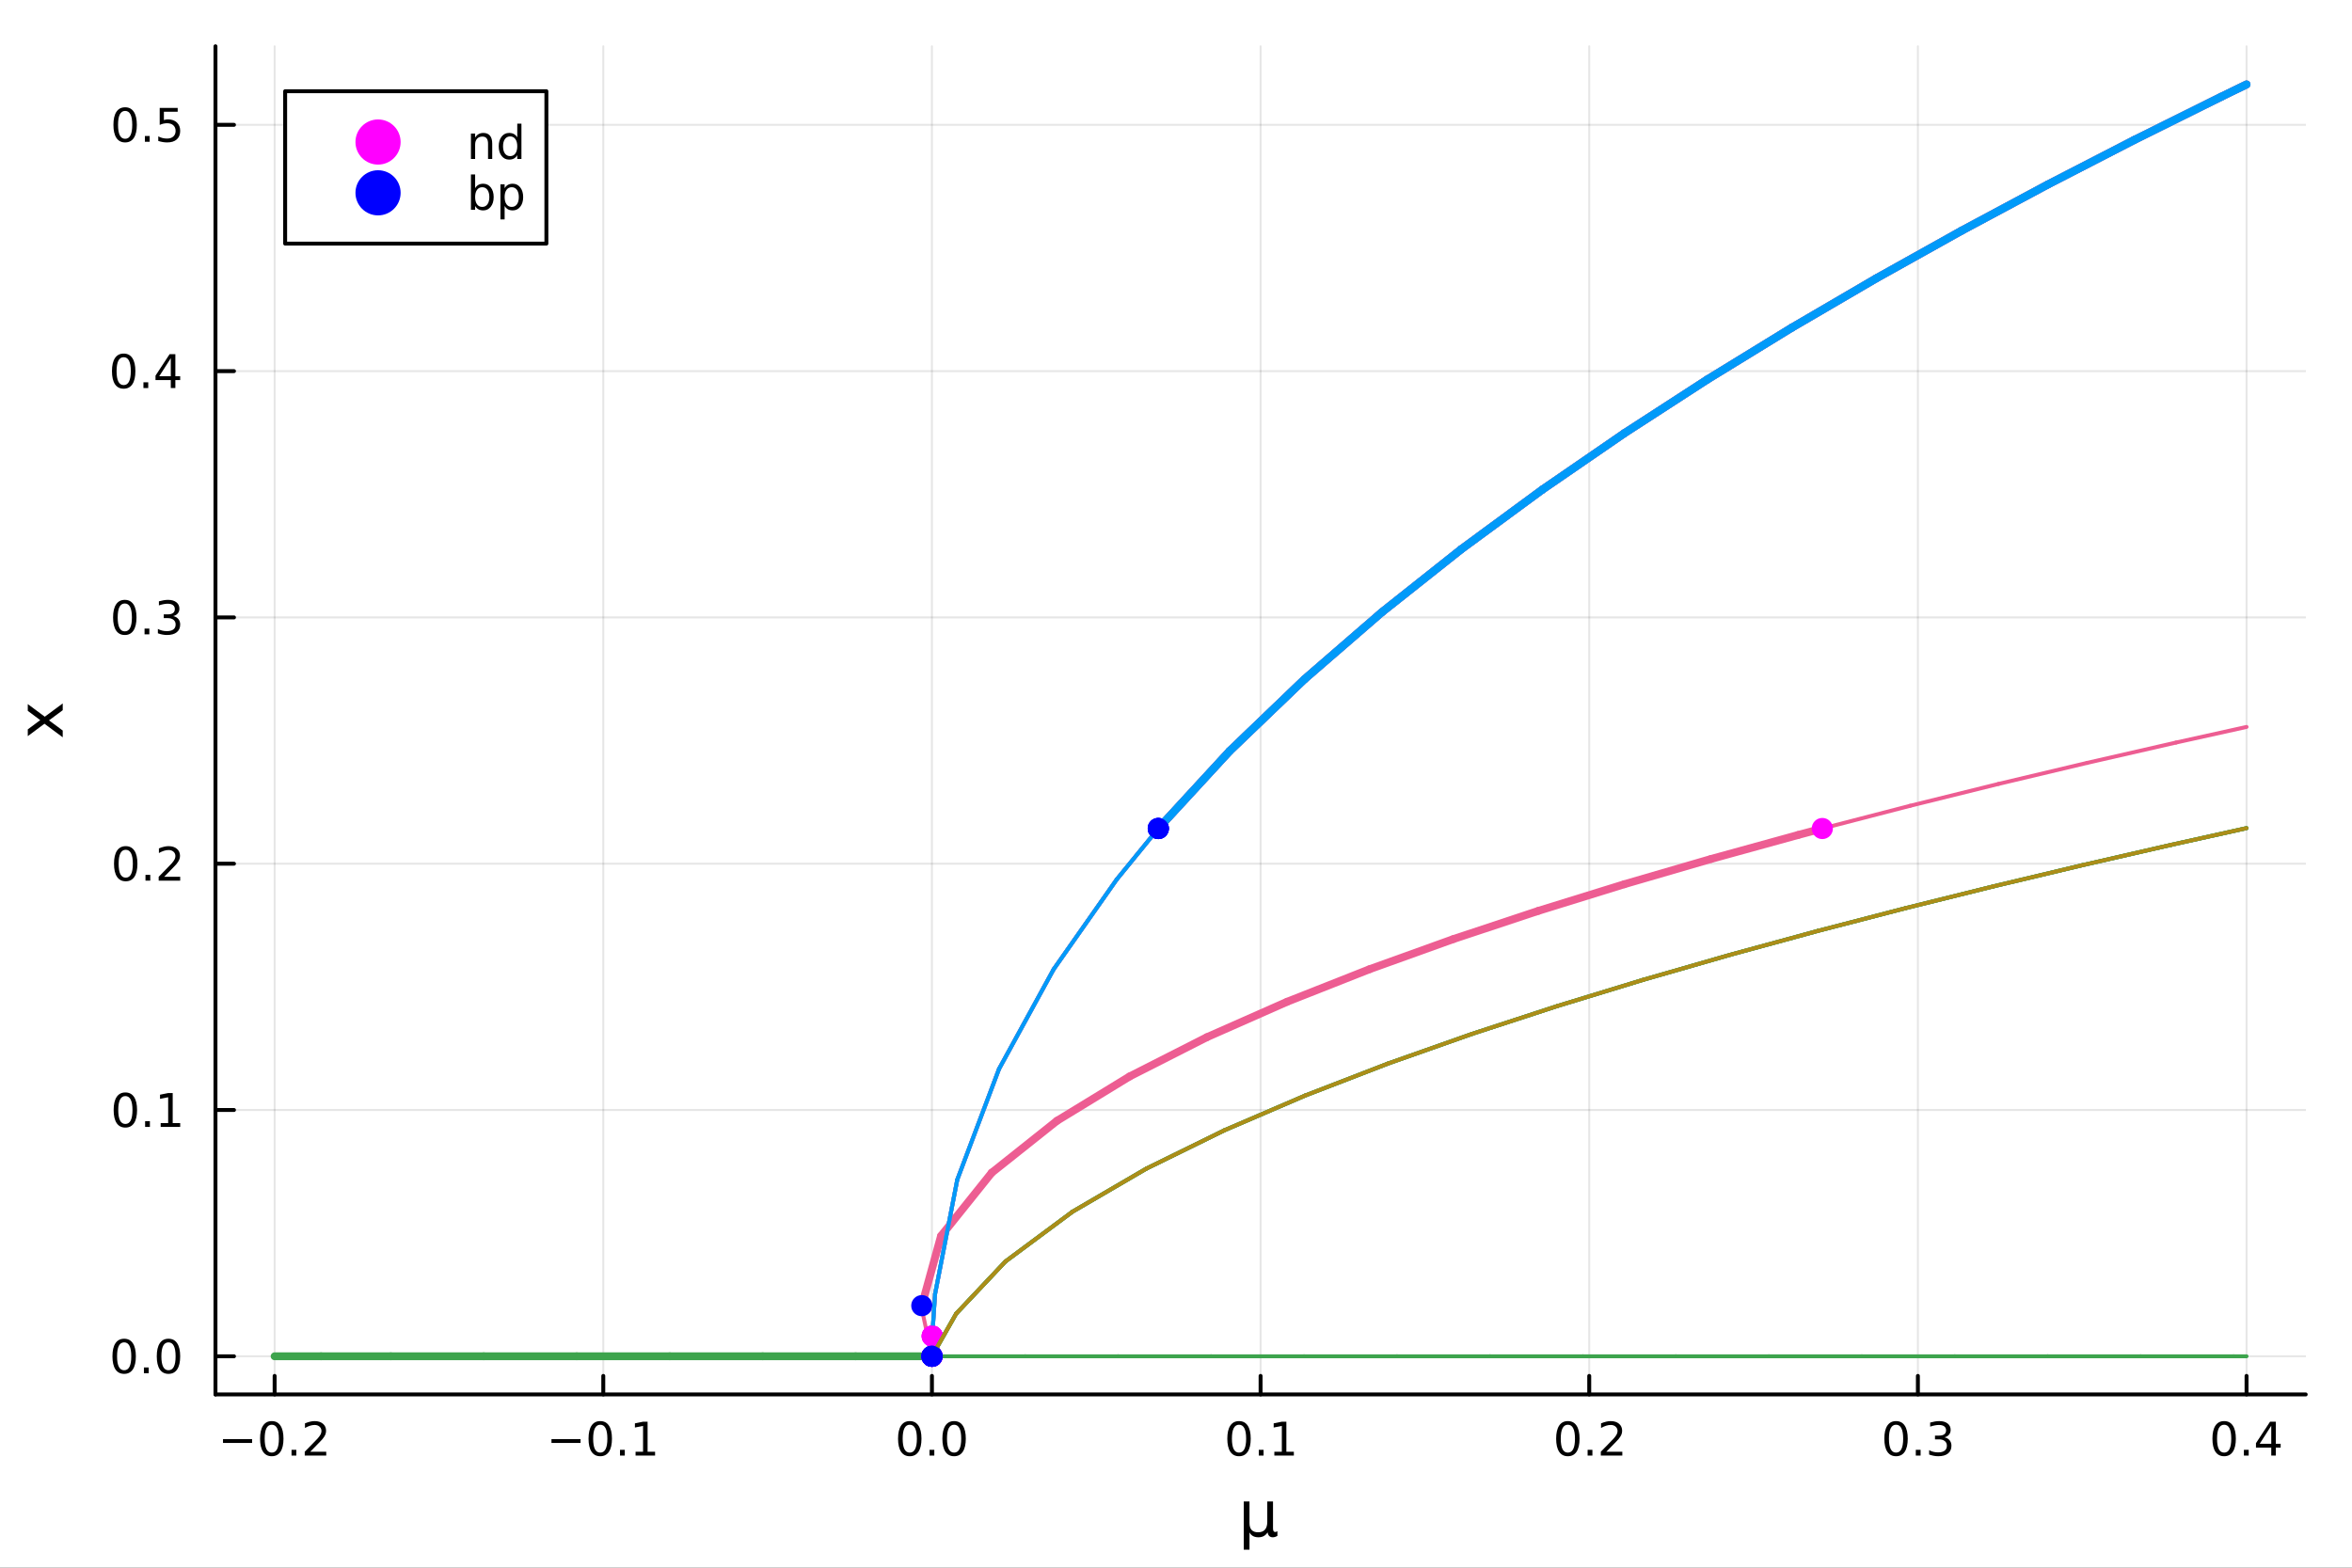 <?xml version="1.0" encoding="utf-8"?>
<svg xmlns="http://www.w3.org/2000/svg" xmlns:xlink="http://www.w3.org/1999/xlink" width="600" height="400" viewBox="0 0 2400 1600">
<rect x="0" y="0" width="2400" height="1600" fill="#333333" stroke="none"/>
<defs>
  <clipPath id="clip050">
    <rect x="0" y="0" width="2400" height="1600"/>
  </clipPath>
</defs>
<path clip-path="url(#clip050)" d="M0 1600 L2400 1600 L2400 0 L0 0  Z" fill="#ffffff" fill-rule="evenodd" fill-opacity="1"/>
<defs>
  <clipPath id="clip051">
    <rect x="480" y="0" width="1681" height="1600"/>
  </clipPath>
</defs>
<path clip-path="url(#clip050)" d="M219.866 1423.18 L2352.76 1423.18 L2352.76 47.244 L219.866 47.244  Z" fill="#ffffff" fill-rule="evenodd" fill-opacity="1"/>
<defs>
  <clipPath id="clip052">
    <rect x="219" y="47" width="2134" height="1377"/>
  </clipPath>
</defs>
<polyline clip-path="url(#clip052)" style="stroke:#000000; stroke-linecap:round; stroke-linejoin:round; stroke-width:2; stroke-opacity:0.1; fill:none" points="280.231,1423.18 280.231,47.244 "/>
<polyline clip-path="url(#clip052)" style="stroke:#000000; stroke-linecap:round; stroke-linejoin:round; stroke-width:2; stroke-opacity:0.1; fill:none" points="615.591,1423.18 615.591,47.244 "/>
<polyline clip-path="url(#clip052)" style="stroke:#000000; stroke-linecap:round; stroke-linejoin:round; stroke-width:2; stroke-opacity:0.1; fill:none" points="950.951,1423.18 950.951,47.244 "/>
<polyline clip-path="url(#clip052)" style="stroke:#000000; stroke-linecap:round; stroke-linejoin:round; stroke-width:2; stroke-opacity:0.1; fill:none" points="1286.31,1423.18 1286.31,47.244 "/>
<polyline clip-path="url(#clip052)" style="stroke:#000000; stroke-linecap:round; stroke-linejoin:round; stroke-width:2; stroke-opacity:0.1; fill:none" points="1621.67,1423.18 1621.67,47.244 "/>
<polyline clip-path="url(#clip052)" style="stroke:#000000; stroke-linecap:round; stroke-linejoin:round; stroke-width:2; stroke-opacity:0.1; fill:none" points="1957.03,1423.18 1957.03,47.244 "/>
<polyline clip-path="url(#clip052)" style="stroke:#000000; stroke-linecap:round; stroke-linejoin:round; stroke-width:2; stroke-opacity:0.1; fill:none" points="2292.39,1423.18 2292.39,47.244 "/>
<polyline clip-path="url(#clip052)" style="stroke:#000000; stroke-linecap:round; stroke-linejoin:round; stroke-width:2; stroke-opacity:0.1; fill:none" points="219.866,1384.24 2352.76,1384.24 "/>
<polyline clip-path="url(#clip052)" style="stroke:#000000; stroke-linecap:round; stroke-linejoin:round; stroke-width:2; stroke-opacity:0.1; fill:none" points="219.866,1132.87 2352.76,1132.87 "/>
<polyline clip-path="url(#clip052)" style="stroke:#000000; stroke-linecap:round; stroke-linejoin:round; stroke-width:2; stroke-opacity:0.1; fill:none" points="219.866,881.505 2352.76,881.505 "/>
<polyline clip-path="url(#clip052)" style="stroke:#000000; stroke-linecap:round; stroke-linejoin:round; stroke-width:2; stroke-opacity:0.1; fill:none" points="219.866,630.138 2352.76,630.138 "/>
<polyline clip-path="url(#clip052)" style="stroke:#000000; stroke-linecap:round; stroke-linejoin:round; stroke-width:2; stroke-opacity:0.1; fill:none" points="219.866,378.771 2352.76,378.771 "/>
<polyline clip-path="url(#clip052)" style="stroke:#000000; stroke-linecap:round; stroke-linejoin:round; stroke-width:2; stroke-opacity:0.1; fill:none" points="219.866,127.404 2352.76,127.404 "/>
<polyline clip-path="url(#clip050)" style="stroke:#000000; stroke-linecap:round; stroke-linejoin:round; stroke-width:4; stroke-opacity:1; fill:none" points="219.866,1423.18 2352.76,1423.18 "/>
<polyline clip-path="url(#clip050)" style="stroke:#000000; stroke-linecap:round; stroke-linejoin:round; stroke-width:4; stroke-opacity:1; fill:none" points="280.231,1423.18 280.231,1404.28 "/>
<polyline clip-path="url(#clip050)" style="stroke:#000000; stroke-linecap:round; stroke-linejoin:round; stroke-width:4; stroke-opacity:1; fill:none" points="615.591,1423.18 615.591,1404.28 "/>
<polyline clip-path="url(#clip050)" style="stroke:#000000; stroke-linecap:round; stroke-linejoin:round; stroke-width:4; stroke-opacity:1; fill:none" points="950.951,1423.18 950.951,1404.28 "/>
<polyline clip-path="url(#clip050)" style="stroke:#000000; stroke-linecap:round; stroke-linejoin:round; stroke-width:4; stroke-opacity:1; fill:none" points="1286.31,1423.18 1286.31,1404.28 "/>
<polyline clip-path="url(#clip050)" style="stroke:#000000; stroke-linecap:round; stroke-linejoin:round; stroke-width:4; stroke-opacity:1; fill:none" points="1621.67,1423.18 1621.67,1404.28 "/>
<polyline clip-path="url(#clip050)" style="stroke:#000000; stroke-linecap:round; stroke-linejoin:round; stroke-width:4; stroke-opacity:1; fill:none" points="1957.03,1423.18 1957.03,1404.28 "/>
<polyline clip-path="url(#clip050)" style="stroke:#000000; stroke-linecap:round; stroke-linejoin:round; stroke-width:4; stroke-opacity:1; fill:none" points="2292.39,1423.18 2292.39,1404.28 "/>
<path clip-path="url(#clip050)" d="M227.558 1468.75 L257.234 1468.75 L257.234 1472.69 L227.558 1472.69 L227.558 1468.75 Z" fill="#000000" fill-rule="nonzero" fill-opacity="1" /><path clip-path="url(#clip050)" d="M277.326 1454.1 Q273.715 1454.1 271.886 1457.66 Q270.081 1461.2 270.081 1468.33 Q270.081 1475.44 271.886 1479.01 Q273.715 1482.55 277.326 1482.55 Q280.96 1482.55 282.766 1479.01 Q284.594 1475.44 284.594 1468.33 Q284.594 1461.2 282.766 1457.66 Q280.96 1454.1 277.326 1454.1 M277.326 1450.39 Q283.136 1450.39 286.192 1455 Q289.27 1459.58 289.27 1468.33 Q289.27 1477.06 286.192 1481.67 Q283.136 1486.25 277.326 1486.25 Q271.516 1486.25 268.437 1481.67 Q265.382 1477.06 265.382 1468.33 Q265.382 1459.58 268.437 1455 Q271.516 1450.39 277.326 1450.39 Z" fill="#000000" fill-rule="nonzero" fill-opacity="1" /><path clip-path="url(#clip050)" d="M297.488 1479.7 L302.372 1479.7 L302.372 1485.58 L297.488 1485.58 L297.488 1479.7 Z" fill="#000000" fill-rule="nonzero" fill-opacity="1" /><path clip-path="url(#clip050)" d="M316.585 1481.64 L332.904 1481.64 L332.904 1485.58 L310.96 1485.58 L310.96 1481.64 Q313.622 1478.89 318.205 1474.26 Q322.812 1469.61 323.992 1468.27 Q326.238 1465.74 327.117 1464.01 Q328.02 1462.25 328.02 1460.56 Q328.02 1457.8 326.076 1456.07 Q324.154 1454.33 321.053 1454.33 Q318.854 1454.33 316.4 1455.09 Q313.969 1455.86 311.192 1457.41 L311.192 1452.69 Q314.016 1451.55 316.469 1450.97 Q318.923 1450.39 320.96 1450.39 Q326.33 1450.39 329.525 1453.08 Q332.719 1455.77 332.719 1460.26 Q332.719 1462.39 331.909 1464.31 Q331.122 1466.2 329.016 1468.8 Q328.437 1469.47 325.335 1472.69 Q322.233 1475.88 316.585 1481.64 Z" fill="#000000" fill-rule="nonzero" fill-opacity="1" /><path clip-path="url(#clip050)" d="M562.733 1468.75 L592.408 1468.75 L592.408 1472.69 L562.733 1472.69 L562.733 1468.75 Z" fill="#000000" fill-rule="nonzero" fill-opacity="1" /><path clip-path="url(#clip050)" d="M612.501 1454.1 Q608.89 1454.1 607.061 1457.66 Q605.255 1461.2 605.255 1468.33 Q605.255 1475.44 607.061 1479.01 Q608.89 1482.55 612.501 1482.55 Q616.135 1482.55 617.941 1479.01 Q619.769 1475.44 619.769 1468.33 Q619.769 1461.2 617.941 1457.66 Q616.135 1454.1 612.501 1454.1 M612.501 1450.39 Q618.311 1450.39 621.367 1455 Q624.445 1459.58 624.445 1468.33 Q624.445 1477.06 621.367 1481.67 Q618.311 1486.25 612.501 1486.25 Q606.691 1486.25 603.612 1481.67 Q600.556 1477.06 600.556 1468.33 Q600.556 1459.58 603.612 1455 Q606.691 1450.39 612.501 1450.39 Z" fill="#000000" fill-rule="nonzero" fill-opacity="1" /><path clip-path="url(#clip050)" d="M632.663 1479.7 L637.547 1479.7 L637.547 1485.58 L632.663 1485.58 L632.663 1479.7 Z" fill="#000000" fill-rule="nonzero" fill-opacity="1" /><path clip-path="url(#clip050)" d="M648.542 1481.64 L656.181 1481.64 L656.181 1455.28 L647.871 1456.95 L647.871 1452.69 L656.135 1451.02 L660.811 1451.02 L660.811 1481.64 L668.45 1481.64 L668.45 1485.58 L648.542 1485.58 L648.542 1481.64 Z" fill="#000000" fill-rule="nonzero" fill-opacity="1" /><path clip-path="url(#clip050)" d="M928.335 1454.1 Q924.724 1454.1 922.896 1457.66 Q921.09 1461.2 921.09 1468.33 Q921.09 1475.44 922.896 1479.01 Q924.724 1482.55 928.335 1482.55 Q931.97 1482.55 933.775 1479.01 Q935.604 1475.44 935.604 1468.33 Q935.604 1461.2 933.775 1457.66 Q931.97 1454.1 928.335 1454.1 M928.335 1450.39 Q934.146 1450.39 937.201 1455 Q940.28 1459.58 940.28 1468.33 Q940.28 1477.06 937.201 1481.67 Q934.146 1486.25 928.335 1486.25 Q922.525 1486.25 919.447 1481.67 Q916.391 1477.06 916.391 1468.33 Q916.391 1459.58 919.447 1455 Q922.525 1450.39 928.335 1450.39 Z" fill="#000000" fill-rule="nonzero" fill-opacity="1" /><path clip-path="url(#clip050)" d="M948.497 1479.7 L953.382 1479.7 L953.382 1485.58 L948.497 1485.58 L948.497 1479.7 Z" fill="#000000" fill-rule="nonzero" fill-opacity="1" /><path clip-path="url(#clip050)" d="M973.567 1454.1 Q969.956 1454.1 968.127 1457.66 Q966.321 1461.2 966.321 1468.33 Q966.321 1475.44 968.127 1479.01 Q969.956 1482.55 973.567 1482.55 Q977.201 1482.55 979.006 1479.01 Q980.835 1475.44 980.835 1468.33 Q980.835 1461.2 979.006 1457.66 Q977.201 1454.1 973.567 1454.1 M973.567 1450.39 Q979.377 1450.39 982.432 1455 Q985.511 1459.58 985.511 1468.33 Q985.511 1477.06 982.432 1481.67 Q979.377 1486.25 973.567 1486.25 Q967.757 1486.25 964.678 1481.67 Q961.622 1477.06 961.622 1468.33 Q961.622 1459.58 964.678 1455 Q967.757 1450.39 973.567 1450.39 Z" fill="#000000" fill-rule="nonzero" fill-opacity="1" /><path clip-path="url(#clip050)" d="M1264.31 1454.1 Q1260.7 1454.1 1258.87 1457.66 Q1257.06 1461.2 1257.06 1468.33 Q1257.06 1475.44 1258.87 1479.01 Q1260.7 1482.55 1264.31 1482.55 Q1267.94 1482.55 1269.75 1479.01 Q1271.58 1475.44 1271.58 1468.33 Q1271.58 1461.2 1269.75 1457.66 Q1267.94 1454.1 1264.31 1454.1 M1264.31 1450.39 Q1270.12 1450.39 1273.17 1455 Q1276.25 1459.58 1276.25 1468.33 Q1276.25 1477.06 1273.17 1481.67 Q1270.12 1486.25 1264.31 1486.25 Q1258.5 1486.25 1255.42 1481.67 Q1252.36 1477.06 1252.36 1468.33 Q1252.36 1459.58 1255.42 1455 Q1258.5 1450.39 1264.31 1450.39 Z" fill="#000000" fill-rule="nonzero" fill-opacity="1" /><path clip-path="url(#clip050)" d="M1284.47 1479.7 L1289.36 1479.7 L1289.36 1485.58 L1284.47 1485.58 L1284.47 1479.7 Z" fill="#000000" fill-rule="nonzero" fill-opacity="1" /><path clip-path="url(#clip050)" d="M1300.35 1481.64 L1307.99 1481.64 L1307.99 1455.28 L1299.68 1456.95 L1299.68 1452.69 L1307.94 1451.02 L1312.62 1451.02 L1312.62 1481.64 L1320.26 1481.64 L1320.26 1485.58 L1300.35 1485.58 L1300.35 1481.64 Z" fill="#000000" fill-rule="nonzero" fill-opacity="1" /><path clip-path="url(#clip050)" d="M1599.85 1454.1 Q1596.24 1454.1 1594.41 1457.66 Q1592.61 1461.2 1592.61 1468.33 Q1592.61 1475.44 1594.41 1479.01 Q1596.24 1482.55 1599.85 1482.55 Q1603.49 1482.55 1605.29 1479.01 Q1607.12 1475.44 1607.12 1468.33 Q1607.12 1461.2 1605.29 1457.66 Q1603.49 1454.1 1599.85 1454.1 M1599.85 1450.39 Q1605.66 1450.39 1608.72 1455 Q1611.8 1459.58 1611.8 1468.33 Q1611.8 1477.06 1608.72 1481.67 Q1605.66 1486.25 1599.85 1486.25 Q1594.04 1486.25 1590.97 1481.67 Q1587.91 1477.06 1587.91 1468.33 Q1587.91 1459.58 1590.97 1455 Q1594.04 1450.39 1599.85 1450.39 Z" fill="#000000" fill-rule="nonzero" fill-opacity="1" /><path clip-path="url(#clip050)" d="M1620.02 1479.7 L1624.9 1479.7 L1624.9 1485.58 L1620.02 1485.58 L1620.02 1479.7 Z" fill="#000000" fill-rule="nonzero" fill-opacity="1" /><path clip-path="url(#clip050)" d="M1639.11 1481.64 L1655.43 1481.64 L1655.43 1485.58 L1633.49 1485.58 L1633.49 1481.64 Q1636.15 1478.89 1640.73 1474.26 Q1645.34 1469.61 1646.52 1468.27 Q1648.77 1465.74 1649.65 1464.01 Q1650.55 1462.25 1650.55 1460.56 Q1650.55 1457.8 1648.6 1456.07 Q1646.68 1454.33 1643.58 1454.33 Q1641.38 1454.33 1638.93 1455.09 Q1636.5 1455.86 1633.72 1457.41 L1633.72 1452.69 Q1636.54 1451.55 1639 1450.97 Q1641.45 1450.39 1643.49 1450.39 Q1648.86 1450.39 1652.05 1453.08 Q1655.25 1455.77 1655.25 1460.26 Q1655.25 1462.39 1654.44 1464.31 Q1653.65 1466.2 1651.54 1468.8 Q1650.96 1469.47 1647.86 1472.69 Q1644.76 1475.88 1639.11 1481.64 Z" fill="#000000" fill-rule="nonzero" fill-opacity="1" /><path clip-path="url(#clip050)" d="M1934.74 1454.1 Q1931.13 1454.1 1929.3 1457.66 Q1927.49 1461.2 1927.49 1468.33 Q1927.49 1475.44 1929.3 1479.01 Q1931.13 1482.55 1934.74 1482.55 Q1938.37 1482.55 1940.18 1479.01 Q1942.01 1475.44 1942.01 1468.33 Q1942.01 1461.2 1940.18 1457.66 Q1938.37 1454.1 1934.74 1454.1 M1934.74 1450.39 Q1940.55 1450.39 1943.61 1455 Q1946.68 1459.58 1946.68 1468.33 Q1946.68 1477.06 1943.61 1481.67 Q1940.55 1486.25 1934.74 1486.25 Q1928.93 1486.25 1925.85 1481.67 Q1922.8 1477.06 1922.8 1468.33 Q1922.8 1459.58 1925.85 1455 Q1928.93 1450.39 1934.74 1450.39 Z" fill="#000000" fill-rule="nonzero" fill-opacity="1" /><path clip-path="url(#clip050)" d="M1954.9 1479.7 L1959.79 1479.7 L1959.79 1485.58 L1954.9 1485.58 L1954.9 1479.7 Z" fill="#000000" fill-rule="nonzero" fill-opacity="1" /><path clip-path="url(#clip050)" d="M1984.14 1466.95 Q1987.49 1467.66 1989.37 1469.93 Q1991.27 1472.2 1991.27 1475.53 Q1991.27 1480.65 1987.75 1483.45 Q1984.23 1486.25 1977.75 1486.25 Q1975.57 1486.25 1973.26 1485.81 Q1970.97 1485.39 1968.51 1484.54 L1968.51 1480.02 Q1970.46 1481.16 1972.77 1481.74 Q1975.09 1482.32 1977.61 1482.32 Q1982.01 1482.32 1984.3 1480.58 Q1986.61 1478.84 1986.61 1475.53 Q1986.61 1472.48 1984.46 1470.77 Q1982.33 1469.03 1978.51 1469.03 L1974.48 1469.03 L1974.48 1465.19 L1978.7 1465.19 Q1982.15 1465.19 1983.98 1463.82 Q1985.8 1462.43 1985.8 1459.84 Q1985.8 1457.18 1983.91 1455.77 Q1982.03 1454.33 1978.51 1454.33 Q1976.59 1454.33 1974.39 1454.75 Q1972.19 1455.16 1969.55 1456.04 L1969.55 1451.88 Q1972.22 1451.14 1974.53 1450.77 Q1976.87 1450.39 1978.93 1450.39 Q1984.25 1450.39 1987.36 1452.83 Q1990.46 1455.23 1990.46 1459.35 Q1990.46 1462.22 1988.81 1464.21 Q1987.17 1466.18 1984.14 1466.95 Z" fill="#000000" fill-rule="nonzero" fill-opacity="1" /><path clip-path="url(#clip050)" d="M2269.53 1454.1 Q2265.92 1454.1 2264.09 1457.66 Q2262.29 1461.2 2262.29 1468.33 Q2262.29 1475.44 2264.09 1479.01 Q2265.92 1482.55 2269.53 1482.55 Q2273.17 1482.55 2274.97 1479.01 Q2276.8 1475.44 2276.8 1468.33 Q2276.8 1461.2 2274.97 1457.66 Q2273.17 1454.1 2269.53 1454.1 M2269.53 1450.39 Q2275.34 1450.39 2278.4 1455 Q2281.48 1459.58 2281.48 1468.33 Q2281.48 1477.06 2278.4 1481.67 Q2275.34 1486.25 2269.53 1486.25 Q2263.72 1486.25 2260.64 1481.67 Q2257.59 1477.06 2257.59 1468.33 Q2257.59 1459.58 2260.64 1455 Q2263.72 1450.39 2269.53 1450.39 Z" fill="#000000" fill-rule="nonzero" fill-opacity="1" /><path clip-path="url(#clip050)" d="M2289.69 1479.7 L2294.58 1479.7 L2294.58 1485.58 L2289.69 1485.58 L2289.69 1479.7 Z" fill="#000000" fill-rule="nonzero" fill-opacity="1" /><path clip-path="url(#clip050)" d="M2317.61 1455.09 L2305.81 1473.54 L2317.61 1473.54 L2317.61 1455.09 M2316.38 1451.02 L2322.26 1451.02 L2322.26 1473.54 L2327.19 1473.54 L2327.19 1477.43 L2322.26 1477.43 L2322.26 1485.58 L2317.61 1485.58 L2317.61 1477.43 L2302.01 1477.43 L2302.01 1472.92 L2316.38 1451.02 Z" fill="#000000" fill-rule="nonzero" fill-opacity="1" /><path clip-path="url(#clip050)" d="M1269.14 1581.6 L1269.14 1532.4 L1275 1532.4 L1275 1554.55 Q1275 1559.16 1277.19 1561.52 Q1279.39 1563.87 1283.69 1563.87 Q1288.4 1563.87 1290.75 1561.2 Q1293.14 1558.53 1293.14 1553.18 L1293.14 1532.4 L1298.99 1532.4 L1298.99 1559.83 Q1298.99 1561.74 1299.54 1562.66 Q1300.11 1563.56 1301.29 1563.56 Q1301.57 1563.56 1302.08 1563.4 Q1302.59 1563.21 1303.48 1562.82 L1303.48 1567.53 Q1302.18 1568.27 1301 1568.62 Q1299.85 1568.97 1298.74 1568.97 Q1296.54 1568.97 1295.24 1567.73 Q1293.93 1566.48 1293.46 1563.94 Q1291.87 1566.45 1289.54 1567.73 Q1287.25 1568.97 1284.13 1568.97 Q1280.88 1568.97 1278.59 1567.73 Q1276.33 1566.48 1275 1564 L1275 1581.6 L1269.14 1581.6 Z" fill="#000000" fill-rule="nonzero" fill-opacity="1" /><polyline clip-path="url(#clip050)" style="stroke:#000000; stroke-linecap:round; stroke-linejoin:round; stroke-width:4; stroke-opacity:1; fill:none" points="219.866,1423.18 219.866,47.244 "/>
<polyline clip-path="url(#clip050)" style="stroke:#000000; stroke-linecap:round; stroke-linejoin:round; stroke-width:4; stroke-opacity:1; fill:none" points="219.866,1384.24 238.764,1384.24 "/>
<polyline clip-path="url(#clip050)" style="stroke:#000000; stroke-linecap:round; stroke-linejoin:round; stroke-width:4; stroke-opacity:1; fill:none" points="219.866,1132.87 238.764,1132.87 "/>
<polyline clip-path="url(#clip050)" style="stroke:#000000; stroke-linecap:round; stroke-linejoin:round; stroke-width:4; stroke-opacity:1; fill:none" points="219.866,881.505 238.764,881.505 "/>
<polyline clip-path="url(#clip050)" style="stroke:#000000; stroke-linecap:round; stroke-linejoin:round; stroke-width:4; stroke-opacity:1; fill:none" points="219.866,630.138 238.764,630.138 "/>
<polyline clip-path="url(#clip050)" style="stroke:#000000; stroke-linecap:round; stroke-linejoin:round; stroke-width:4; stroke-opacity:1; fill:none" points="219.866,378.771 238.764,378.771 "/>
<polyline clip-path="url(#clip050)" style="stroke:#000000; stroke-linecap:round; stroke-linejoin:round; stroke-width:4; stroke-opacity:1; fill:none" points="219.866,127.404 238.764,127.404 "/>
<path clip-path="url(#clip050)" d="M126.691 1370.04 Q123.08 1370.04 121.251 1373.6 Q119.445 1377.14 119.445 1384.27 Q119.445 1391.38 121.251 1394.94 Q123.08 1398.49 126.691 1398.49 Q130.325 1398.49 132.13 1394.94 Q133.959 1391.38 133.959 1384.27 Q133.959 1377.14 132.13 1373.6 Q130.325 1370.04 126.691 1370.04 M126.691 1366.33 Q132.501 1366.33 135.556 1370.94 Q138.635 1375.52 138.635 1384.27 Q138.635 1393 135.556 1397.61 Q132.501 1402.19 126.691 1402.19 Q120.88 1402.19 117.802 1397.61 Q114.746 1393 114.746 1384.27 Q114.746 1375.52 117.802 1370.94 Q120.88 1366.33 126.691 1366.33 Z" fill="#000000" fill-rule="nonzero" fill-opacity="1" /><path clip-path="url(#clip050)" d="M146.853 1395.64 L151.737 1395.64 L151.737 1401.52 L146.853 1401.52 L146.853 1395.64 Z" fill="#000000" fill-rule="nonzero" fill-opacity="1" /><path clip-path="url(#clip050)" d="M171.922 1370.04 Q168.311 1370.04 166.482 1373.6 Q164.677 1377.14 164.677 1384.27 Q164.677 1391.38 166.482 1394.94 Q168.311 1398.49 171.922 1398.49 Q175.556 1398.49 177.362 1394.94 Q179.19 1391.38 179.19 1384.27 Q179.19 1377.14 177.362 1373.6 Q175.556 1370.04 171.922 1370.04 M171.922 1366.33 Q177.732 1366.33 180.788 1370.94 Q183.866 1375.52 183.866 1384.27 Q183.866 1393 180.788 1397.61 Q177.732 1402.19 171.922 1402.19 Q166.112 1402.19 163.033 1397.61 Q159.978 1393 159.978 1384.27 Q159.978 1375.52 163.033 1370.94 Q166.112 1366.33 171.922 1366.33 Z" fill="#000000" fill-rule="nonzero" fill-opacity="1" /><path clip-path="url(#clip050)" d="M127.917 1118.67 Q124.306 1118.67 122.478 1122.23 Q120.672 1125.78 120.672 1132.91 Q120.672 1140.01 122.478 1143.58 Q124.306 1147.12 127.917 1147.12 Q131.552 1147.12 133.357 1143.58 Q135.186 1140.01 135.186 1132.91 Q135.186 1125.78 133.357 1122.23 Q131.552 1118.67 127.917 1118.67 M127.917 1114.97 Q133.728 1114.97 136.783 1119.57 Q139.862 1124.16 139.862 1132.91 Q139.862 1141.63 136.783 1146.24 Q133.728 1150.82 127.917 1150.82 Q122.107 1150.82 119.029 1146.24 Q115.973 1141.63 115.973 1132.91 Q115.973 1124.16 119.029 1119.57 Q122.107 1114.97 127.917 1114.97 Z" fill="#000000" fill-rule="nonzero" fill-opacity="1" /><path clip-path="url(#clip050)" d="M148.079 1144.27 L152.964 1144.27 L152.964 1150.15 L148.079 1150.15 L148.079 1144.27 Z" fill="#000000" fill-rule="nonzero" fill-opacity="1" /><path clip-path="url(#clip050)" d="M163.959 1146.22 L171.598 1146.22 L171.598 1119.85 L163.288 1121.52 L163.288 1117.26 L171.552 1115.59 L176.227 1115.59 L176.227 1146.22 L183.866 1146.22 L183.866 1150.15 L163.959 1150.15 L163.959 1146.22 Z" fill="#000000" fill-rule="nonzero" fill-opacity="1" /><path clip-path="url(#clip050)" d="M128.288 867.303 Q124.677 867.303 122.848 870.868 Q121.043 874.41 121.043 881.539 Q121.043 888.646 122.848 892.211 Q124.677 895.752 128.288 895.752 Q131.922 895.752 133.728 892.211 Q135.556 888.646 135.556 881.539 Q135.556 874.41 133.728 870.868 Q131.922 867.303 128.288 867.303 M128.288 863.6 Q134.098 863.6 137.154 868.206 Q140.232 872.789 140.232 881.539 Q140.232 890.266 137.154 894.873 Q134.098 899.456 128.288 899.456 Q122.478 899.456 119.399 894.873 Q116.343 890.266 116.343 881.539 Q116.343 872.789 119.399 868.206 Q122.478 863.6 128.288 863.6 Z" fill="#000000" fill-rule="nonzero" fill-opacity="1" /><path clip-path="url(#clip050)" d="M148.45 892.905 L153.334 892.905 L153.334 898.785 L148.45 898.785 L148.45 892.905 Z" fill="#000000" fill-rule="nonzero" fill-opacity="1" /><path clip-path="url(#clip050)" d="M167.547 894.849 L183.866 894.849 L183.866 898.785 L161.922 898.785 L161.922 894.849 Q164.584 892.095 169.167 887.465 Q173.774 882.813 174.954 881.47 Q177.2 878.947 178.079 877.211 Q178.982 875.451 178.982 873.762 Q178.982 871.007 177.038 869.271 Q175.116 867.535 172.014 867.535 Q169.815 867.535 167.362 868.299 Q164.931 869.063 162.153 870.614 L162.153 865.891 Q164.977 864.757 167.431 864.178 Q169.885 863.6 171.922 863.6 Q177.292 863.6 180.487 866.285 Q183.681 868.97 183.681 873.461 Q183.681 875.59 182.871 877.512 Q182.084 879.41 179.977 882.002 Q179.399 882.674 176.297 885.891 Q173.195 889.086 167.547 894.849 Z" fill="#000000" fill-rule="nonzero" fill-opacity="1" /><path clip-path="url(#clip050)" d="M127.339 615.937 Q123.728 615.937 121.899 619.501 Q120.093 623.043 120.093 630.173 Q120.093 637.279 121.899 640.844 Q123.728 644.385 127.339 644.385 Q130.973 644.385 132.779 640.844 Q134.607 637.279 134.607 630.173 Q134.607 623.043 132.779 619.501 Q130.973 615.937 127.339 615.937 M127.339 612.233 Q133.149 612.233 136.204 616.839 Q139.283 621.423 139.283 630.173 Q139.283 638.899 136.204 643.506 Q133.149 648.089 127.339 648.089 Q121.529 648.089 118.45 643.506 Q115.394 638.899 115.394 630.173 Q115.394 621.423 118.45 616.839 Q121.529 612.233 127.339 612.233 Z" fill="#000000" fill-rule="nonzero" fill-opacity="1" /><path clip-path="url(#clip050)" d="M147.501 641.538 L152.385 641.538 L152.385 647.418 L147.501 647.418 L147.501 641.538 Z" fill="#000000" fill-rule="nonzero" fill-opacity="1" /><path clip-path="url(#clip050)" d="M176.737 628.784 Q180.093 629.501 181.968 631.77 Q183.866 634.038 183.866 637.372 Q183.866 642.487 180.348 645.288 Q176.829 648.089 170.348 648.089 Q168.172 648.089 165.857 647.649 Q163.565 647.233 161.112 646.376 L161.112 641.862 Q163.056 642.997 165.371 643.575 Q167.686 644.154 170.209 644.154 Q174.607 644.154 176.899 642.418 Q179.214 640.682 179.214 637.372 Q179.214 634.316 177.061 632.603 Q174.931 630.867 171.112 630.867 L167.084 630.867 L167.084 627.024 L171.297 627.024 Q174.746 627.024 176.575 625.659 Q178.403 624.27 178.403 621.677 Q178.403 619.015 176.505 617.603 Q174.63 616.168 171.112 616.168 Q169.19 616.168 166.991 616.585 Q164.792 617.001 162.153 617.881 L162.153 613.714 Q164.815 612.974 167.13 612.603 Q169.468 612.233 171.528 612.233 Q176.852 612.233 179.954 614.663 Q183.056 617.071 183.056 621.191 Q183.056 624.061 181.413 626.052 Q179.769 628.02 176.737 628.784 Z" fill="#000000" fill-rule="nonzero" fill-opacity="1" /><path clip-path="url(#clip050)" d="M126.205 364.57 Q122.593 364.57 120.765 368.135 Q118.959 371.676 118.959 378.806 Q118.959 385.912 120.765 389.477 Q122.593 393.019 126.205 393.019 Q129.839 393.019 131.644 389.477 Q133.473 385.912 133.473 378.806 Q133.473 371.676 131.644 368.135 Q129.839 364.57 126.205 364.57 M126.205 360.866 Q132.015 360.866 135.07 365.473 Q138.149 370.056 138.149 378.806 Q138.149 387.533 135.07 392.139 Q132.015 396.722 126.205 396.722 Q120.394 396.722 117.316 392.139 Q114.26 387.533 114.26 378.806 Q114.26 370.056 117.316 365.473 Q120.394 360.866 126.205 360.866 Z" fill="#000000" fill-rule="nonzero" fill-opacity="1" /><path clip-path="url(#clip050)" d="M146.366 390.171 L151.251 390.171 L151.251 396.051 L146.366 396.051 L146.366 390.171 Z" fill="#000000" fill-rule="nonzero" fill-opacity="1" /><path clip-path="url(#clip050)" d="M174.283 365.565 L162.477 384.014 L174.283 384.014 L174.283 365.565 M173.056 361.491 L178.936 361.491 L178.936 384.014 L183.866 384.014 L183.866 387.903 L178.936 387.903 L178.936 396.051 L174.283 396.051 L174.283 387.903 L158.681 387.903 L158.681 383.389 L173.056 361.491 Z" fill="#000000" fill-rule="nonzero" fill-opacity="1" /><path clip-path="url(#clip050)" d="M127.686 113.203 Q124.075 113.203 122.246 116.768 Q120.441 120.309 120.441 127.439 Q120.441 134.545 122.246 138.11 Q124.075 141.652 127.686 141.652 Q131.32 141.652 133.126 138.11 Q134.954 134.545 134.954 127.439 Q134.954 120.309 133.126 116.768 Q131.32 113.203 127.686 113.203 M127.686 109.499 Q133.496 109.499 136.552 114.106 Q139.63 118.689 139.63 127.439 Q139.63 136.166 136.552 140.772 Q133.496 145.356 127.686 145.356 Q121.876 145.356 118.797 140.772 Q115.742 136.166 115.742 127.439 Q115.742 118.689 118.797 114.106 Q121.876 109.499 127.686 109.499 Z" fill="#000000" fill-rule="nonzero" fill-opacity="1" /><path clip-path="url(#clip050)" d="M147.848 138.805 L152.732 138.805 L152.732 144.684 L147.848 144.684 L147.848 138.805 Z" fill="#000000" fill-rule="nonzero" fill-opacity="1" /><path clip-path="url(#clip050)" d="M162.964 110.124 L181.32 110.124 L181.32 114.059 L167.246 114.059 L167.246 122.532 Q168.264 122.184 169.283 122.022 Q170.302 121.837 171.32 121.837 Q177.107 121.837 180.487 125.008 Q183.866 128.18 183.866 133.596 Q183.866 139.175 180.394 142.277 Q176.922 145.356 170.602 145.356 Q168.427 145.356 166.158 144.985 Q163.913 144.615 161.505 143.874 L161.505 139.175 Q163.589 140.309 165.811 140.865 Q168.033 141.42 170.51 141.42 Q174.514 141.42 176.852 139.314 Q179.19 137.207 179.19 133.596 Q179.19 129.985 176.852 127.879 Q174.514 125.772 170.51 125.772 Q168.635 125.772 166.76 126.189 Q164.908 126.606 162.964 127.485 L162.964 110.124 Z" fill="#000000" fill-rule="nonzero" fill-opacity="1" /><path clip-path="url(#clip050)" d="M28.356 718.597 L45.703 731.488 L64.004 717.929 L64.004 724.836 L50 735.212 L64.004 745.588 L64.004 752.495 L45.353 738.649 L28.356 751.317 L28.356 744.41 L41.056 734.957 L28.356 725.504 L28.356 718.597 Z" fill="#000000" fill-rule="nonzero" fill-opacity="1" /><circle clip-path="url(#clip052)" cx="951.25" cy="1384.24" r="10.8" fill="#ff00ff" fill-rule="evenodd" fill-opacity="1" stroke="none"/>
<circle clip-path="url(#clip052)" cx="950.957" cy="1384.22" r="10.8" fill="#0000ff" fill-rule="evenodd" fill-opacity="1" stroke="none"/>
<polyline clip-path="url(#clip052)" style="stroke:#3da44d; stroke-linecap:round; stroke-linejoin:round; stroke-width:8; stroke-opacity:1; fill:none" points="280.231,1384.24 327.658,1384.24 "/>
<polyline clip-path="url(#clip052)" style="stroke:#3da44d; stroke-linecap:round; stroke-linejoin:round; stroke-width:8; stroke-opacity:1; fill:none" points="327.658,1384.24 398.799,1384.24 "/>
<polyline clip-path="url(#clip052)" style="stroke:#3da44d; stroke-linecap:round; stroke-linejoin:round; stroke-width:8; stroke-opacity:1; fill:none" points="398.799,1384.24 493.653,1384.24 "/>
<polyline clip-path="url(#clip052)" style="stroke:#3da44d; stroke-linecap:round; stroke-linejoin:round; stroke-width:8; stroke-opacity:1; fill:none" points="493.653,1384.24 588.507,1384.24 "/>
<polyline clip-path="url(#clip052)" style="stroke:#3da44d; stroke-linecap:round; stroke-linejoin:round; stroke-width:8; stroke-opacity:1; fill:none" points="588.507,1384.24 683.361,1384.24 "/>
<polyline clip-path="url(#clip052)" style="stroke:#3da44d; stroke-linecap:round; stroke-linejoin:round; stroke-width:8; stroke-opacity:1; fill:none" points="683.361,1384.24 778.215,1384.24 "/>
<polyline clip-path="url(#clip052)" style="stroke:#3da44d; stroke-linecap:round; stroke-linejoin:round; stroke-width:8; stroke-opacity:1; fill:none" points="778.215,1384.24 873.069,1384.24 "/>
<polyline clip-path="url(#clip052)" style="stroke:#3da44d; stroke-linecap:round; stroke-linejoin:round; stroke-width:8; stroke-opacity:1; fill:none" points="873.069,1384.24 951.25,1384.24 "/>
<polyline clip-path="url(#clip052)" style="stroke:#3da44d; stroke-linecap:round; stroke-linejoin:round; stroke-width:4; stroke-opacity:1; fill:none" points="951.25,1384.24 1046.1,1384.24 "/>
<polyline clip-path="url(#clip052)" style="stroke:#3da44d; stroke-linecap:round; stroke-linejoin:round; stroke-width:4; stroke-opacity:1; fill:none" points="1046.1,1384.24 1140.96,1384.24 "/>
<polyline clip-path="url(#clip052)" style="stroke:#3da44d; stroke-linecap:round; stroke-linejoin:round; stroke-width:4; stroke-opacity:1; fill:none" points="1140.96,1384.24 1235.81,1384.24 "/>
<polyline clip-path="url(#clip052)" style="stroke:#3da44d; stroke-linecap:round; stroke-linejoin:round; stroke-width:4; stroke-opacity:1; fill:none" points="1235.81,1384.24 1330.67,1384.24 "/>
<polyline clip-path="url(#clip052)" style="stroke:#3da44d; stroke-linecap:round; stroke-linejoin:round; stroke-width:4; stroke-opacity:1; fill:none" points="1330.67,1384.24 1425.52,1384.24 "/>
<polyline clip-path="url(#clip052)" style="stroke:#3da44d; stroke-linecap:round; stroke-linejoin:round; stroke-width:4; stroke-opacity:1; fill:none" points="1425.52,1384.24 1520.37,1384.24 "/>
<polyline clip-path="url(#clip052)" style="stroke:#3da44d; stroke-linecap:round; stroke-linejoin:round; stroke-width:4; stroke-opacity:1; fill:none" points="1520.37,1384.24 1615.23,1384.24 "/>
<polyline clip-path="url(#clip052)" style="stroke:#3da44d; stroke-linecap:round; stroke-linejoin:round; stroke-width:4; stroke-opacity:1; fill:none" points="1615.23,1384.24 1710.08,1384.24 "/>
<polyline clip-path="url(#clip052)" style="stroke:#3da44d; stroke-linecap:round; stroke-linejoin:round; stroke-width:4; stroke-opacity:1; fill:none" points="1710.08,1384.24 1804.94,1384.24 "/>
<polyline clip-path="url(#clip052)" style="stroke:#3da44d; stroke-linecap:round; stroke-linejoin:round; stroke-width:4; stroke-opacity:1; fill:none" points="1804.94,1384.24 1899.79,1384.24 "/>
<polyline clip-path="url(#clip052)" style="stroke:#3da44d; stroke-linecap:round; stroke-linejoin:round; stroke-width:4; stroke-opacity:1; fill:none" points="1899.79,1384.24 1994.65,1384.24 "/>
<polyline clip-path="url(#clip052)" style="stroke:#3da44d; stroke-linecap:round; stroke-linejoin:round; stroke-width:4; stroke-opacity:1; fill:none" points="1994.65,1384.24 2089.5,1384.24 "/>
<polyline clip-path="url(#clip052)" style="stroke:#3da44d; stroke-linecap:round; stroke-linejoin:round; stroke-width:4; stroke-opacity:1; fill:none" points="2089.5,1384.24 2184.35,1384.24 "/>
<polyline clip-path="url(#clip052)" style="stroke:#3da44d; stroke-linecap:round; stroke-linejoin:round; stroke-width:4; stroke-opacity:1; fill:none" points="2184.35,1384.24 2279.21,1384.24 "/>
<polyline clip-path="url(#clip052)" style="stroke:#3da44d; stroke-linecap:round; stroke-linejoin:round; stroke-width:4; stroke-opacity:1; fill:none" points="2279.21,1384.24 2292.39,1384.24 "/>
<circle clip-path="url(#clip052)" cx="951.25" cy="1384.24" r="10.8" fill="#ff00ff" fill-rule="evenodd" fill-opacity="1" stroke="none"/>
<polyline clip-path="url(#clip052)" style="stroke:#ac8d18; stroke-linecap:round; stroke-linejoin:round; stroke-width:4; stroke-opacity:1; fill:none" points="951.25,1384.24 950.957,1384.22 "/>
<polyline clip-path="url(#clip052)" style="stroke:#ac8d18; stroke-linecap:round; stroke-linejoin:round; stroke-width:4; stroke-opacity:1; fill:none" points="950.957,1384.22 975.657,1340.79 "/>
<polyline clip-path="url(#clip052)" style="stroke:#ac8d18; stroke-linecap:round; stroke-linejoin:round; stroke-width:4; stroke-opacity:1; fill:none" points="975.657,1340.79 1026,1287.44 "/>
<polyline clip-path="url(#clip052)" style="stroke:#ac8d18; stroke-linecap:round; stroke-linejoin:round; stroke-width:4; stroke-opacity:1; fill:none" points="1026,1287.44 1094.44,1236.64 "/>
<polyline clip-path="url(#clip052)" style="stroke:#ac8d18; stroke-linecap:round; stroke-linejoin:round; stroke-width:4; stroke-opacity:1; fill:none" points="1094.44,1236.64 1169.84,1192.66 "/>
<polyline clip-path="url(#clip052)" style="stroke:#ac8d18; stroke-linecap:round; stroke-linejoin:round; stroke-width:4; stroke-opacity:1; fill:none" points="1169.84,1192.66 1249.44,1153.57 "/>
<polyline clip-path="url(#clip052)" style="stroke:#ac8d18; stroke-linecap:round; stroke-linejoin:round; stroke-width:4; stroke-opacity:1; fill:none" points="1249.44,1153.57 1331.85,1118.12 "/>
<polyline clip-path="url(#clip052)" style="stroke:#ac8d18; stroke-linecap:round; stroke-linejoin:round; stroke-width:4; stroke-opacity:1; fill:none" points="1331.85,1118.12 1416.26,1085.52 "/>
<polyline clip-path="url(#clip052)" style="stroke:#ac8d18; stroke-linecap:round; stroke-linejoin:round; stroke-width:4; stroke-opacity:1; fill:none" points="1416.26,1085.52 1502.12,1055.2 "/>
<polyline clip-path="url(#clip052)" style="stroke:#ac8d18; stroke-linecap:round; stroke-linejoin:round; stroke-width:4; stroke-opacity:1; fill:none" points="1502.12,1055.2 1589.11,1026.78 "/>
<polyline clip-path="url(#clip052)" style="stroke:#ac8d18; stroke-linecap:round; stroke-linejoin:round; stroke-width:4; stroke-opacity:1; fill:none" points="1589.11,1026.78 1676.98,999.939 "/>
<polyline clip-path="url(#clip052)" style="stroke:#ac8d18; stroke-linecap:round; stroke-linejoin:round; stroke-width:4; stroke-opacity:1; fill:none" points="1676.98,999.939 1765.55,974.463 "/>
<polyline clip-path="url(#clip052)" style="stroke:#ac8d18; stroke-linecap:round; stroke-linejoin:round; stroke-width:4; stroke-opacity:1; fill:none" points="1765.55,974.463 1854.71,950.167 "/>
<polyline clip-path="url(#clip052)" style="stroke:#ac8d18; stroke-linecap:round; stroke-linejoin:round; stroke-width:4; stroke-opacity:1; fill:none" points="1854.71,950.167 1944.36,926.907 "/>
<polyline clip-path="url(#clip052)" style="stroke:#ac8d18; stroke-linecap:round; stroke-linejoin:round; stroke-width:4; stroke-opacity:1; fill:none" points="1944.36,926.907 2034.42,904.564 "/>
<polyline clip-path="url(#clip052)" style="stroke:#ac8d18; stroke-linecap:round; stroke-linejoin:round; stroke-width:4; stroke-opacity:1; fill:none" points="2034.42,904.564 2124.83,883.041 "/>
<polyline clip-path="url(#clip052)" style="stroke:#ac8d18; stroke-linecap:round; stroke-linejoin:round; stroke-width:4; stroke-opacity:1; fill:none" points="2124.83,883.041 2215.54,862.256 "/>
<polyline clip-path="url(#clip052)" style="stroke:#ac8d18; stroke-linecap:round; stroke-linejoin:round; stroke-width:4; stroke-opacity:1; fill:none" points="2215.54,862.256 2292.39,845.221 "/>
<circle clip-path="url(#clip052)" cx="950.957" cy="1384.22" r="10.8" fill="#0000ff" fill-rule="evenodd" fill-opacity="1" stroke="none"/>
<polyline clip-path="url(#clip052)" style="stroke:#ed5d92; stroke-linecap:round; stroke-linejoin:round; stroke-width:4; stroke-opacity:1; fill:none" points="951.25,1384.24 950.947,1384.23 "/>
<polyline clip-path="url(#clip052)" style="stroke:#ed5d92; stroke-linecap:round; stroke-linejoin:round; stroke-width:4; stroke-opacity:1; fill:none" points="950.947,1384.23 940.66,1336.02 "/>
<polyline clip-path="url(#clip052)" style="stroke:#ed5d92; stroke-linecap:round; stroke-linejoin:round; stroke-width:4; stroke-opacity:1; fill:none" points="940.66,1336.02 940.615,1332.57 "/>
<polyline clip-path="url(#clip052)" style="stroke:#ed5d92; stroke-linecap:round; stroke-linejoin:round; stroke-width:8; stroke-opacity:1; fill:none" points="940.615,1332.57 960.207,1261.48 "/>
<polyline clip-path="url(#clip052)" style="stroke:#ed5d92; stroke-linecap:round; stroke-linejoin:round; stroke-width:8; stroke-opacity:1; fill:none" points="960.207,1261.48 1011.96,1196.89 "/>
<polyline clip-path="url(#clip052)" style="stroke:#ed5d92; stroke-linecap:round; stroke-linejoin:round; stroke-width:8; stroke-opacity:1; fill:none" points="1011.96,1196.89 1078.53,1143.92 "/>
<polyline clip-path="url(#clip052)" style="stroke:#ed5d92; stroke-linecap:round; stroke-linejoin:round; stroke-width:8; stroke-opacity:1; fill:none" points="1078.53,1143.92 1152.7,1098.62 "/>
<polyline clip-path="url(#clip052)" style="stroke:#ed5d92; stroke-linecap:round; stroke-linejoin:round; stroke-width:8; stroke-opacity:1; fill:none" points="1152.7,1098.62 1231.52,1058.58 "/>
<polyline clip-path="url(#clip052)" style="stroke:#ed5d92; stroke-linecap:round; stroke-linejoin:round; stroke-width:8; stroke-opacity:1; fill:none" points="1231.52,1058.58 1313.4,1022.4 "/>
<polyline clip-path="url(#clip052)" style="stroke:#ed5d92; stroke-linecap:round; stroke-linejoin:round; stroke-width:8; stroke-opacity:1; fill:none" points="1313.4,1022.4 1397.42,989.223 "/>
<polyline clip-path="url(#clip052)" style="stroke:#ed5d92; stroke-linecap:round; stroke-linejoin:round; stroke-width:8; stroke-opacity:1; fill:none" points="1397.42,989.223 1482.99,958.441 "/>
<polyline clip-path="url(#clip052)" style="stroke:#ed5d92; stroke-linecap:round; stroke-linejoin:round; stroke-width:8; stroke-opacity:1; fill:none" points="1482.99,958.441 1569.76,929.625 "/>
<polyline clip-path="url(#clip052)" style="stroke:#ed5d92; stroke-linecap:round; stroke-linejoin:round; stroke-width:8; stroke-opacity:1; fill:none" points="1569.76,929.625 1657.44,902.458 "/>
<polyline clip-path="url(#clip052)" style="stroke:#ed5d92; stroke-linecap:round; stroke-linejoin:round; stroke-width:8; stroke-opacity:1; fill:none" points="1657.44,902.458 1745.88,876.698 "/>
<polyline clip-path="url(#clip052)" style="stroke:#ed5d92; stroke-linecap:round; stroke-linejoin:round; stroke-width:8; stroke-opacity:1; fill:none" points="1745.88,876.698 1834.92,852.155 "/>
<polyline clip-path="url(#clip052)" style="stroke:#ed5d92; stroke-linecap:round; stroke-linejoin:round; stroke-width:8; stroke-opacity:1; fill:none" points="1834.92,852.155 1859.52,845.592 "/>
<polyline clip-path="url(#clip052)" style="stroke:#ed5d92; stroke-linecap:round; stroke-linejoin:round; stroke-width:4; stroke-opacity:1; fill:none" points="1859.52,845.592 1949.18,822.385 "/>
<polyline clip-path="url(#clip052)" style="stroke:#ed5d92; stroke-linecap:round; stroke-linejoin:round; stroke-width:4; stroke-opacity:1; fill:none" points="1949.18,822.385 2039.26,800.089 "/>
<polyline clip-path="url(#clip052)" style="stroke:#ed5d92; stroke-linecap:round; stroke-linejoin:round; stroke-width:4; stroke-opacity:1; fill:none" points="2039.26,800.089 2129.68,778.607 "/>
<polyline clip-path="url(#clip052)" style="stroke:#ed5d92; stroke-linecap:round; stroke-linejoin:round; stroke-width:4; stroke-opacity:1; fill:none" points="2129.68,778.607 2220.41,757.86 "/>
<polyline clip-path="url(#clip052)" style="stroke:#ed5d92; stroke-linecap:round; stroke-linejoin:round; stroke-width:4; stroke-opacity:1; fill:none" points="2220.41,757.86 2292.39,741.92 "/>
<circle clip-path="url(#clip052)" cx="950.947" cy="1384.23" r="10.8" fill="#ff00ff" fill-rule="evenodd" fill-opacity="1" stroke="none"/>
<circle clip-path="url(#clip052)" cx="940.615" cy="1332.57" r="10.8" fill="#0000ff" fill-rule="evenodd" fill-opacity="1" stroke="none"/>
<circle clip-path="url(#clip052)" cx="1859.52" cy="845.592" r="10.8" fill="#ff00ff" fill-rule="evenodd" fill-opacity="1" stroke="none"/>
<polyline clip-path="url(#clip052)" style="stroke:#00a98d; stroke-linecap:round; stroke-linejoin:round; stroke-width:4; stroke-opacity:1; fill:none" points="951.25,1384.24 951.288,1363.66 "/>
<polyline clip-path="url(#clip052)" style="stroke:#00a98d; stroke-linecap:round; stroke-linejoin:round; stroke-width:4; stroke-opacity:1; fill:none" points="951.288,1363.66 954.175,1320.6 "/>
<polyline clip-path="url(#clip052)" style="stroke:#00a98d; stroke-linecap:round; stroke-linejoin:round; stroke-width:4; stroke-opacity:1; fill:none" points="954.175,1320.6 976.805,1204.03 "/>
<polyline clip-path="url(#clip052)" style="stroke:#00a98d; stroke-linecap:round; stroke-linejoin:round; stroke-width:4; stroke-opacity:1; fill:none" points="976.805,1204.03 1019.42,1090.98 "/>
<polyline clip-path="url(#clip052)" style="stroke:#00a98d; stroke-linecap:round; stroke-linejoin:round; stroke-width:4; stroke-opacity:1; fill:none" points="1019.42,1090.98 1075.14,989.282 "/>
<polyline clip-path="url(#clip052)" style="stroke:#00a98d; stroke-linecap:round; stroke-linejoin:round; stroke-width:4; stroke-opacity:1; fill:none" points="1075.14,989.282 1139.5,897.592 "/>
<polyline clip-path="url(#clip052)" style="stroke:#00a98d; stroke-linecap:round; stroke-linejoin:round; stroke-width:4; stroke-opacity:1; fill:none" points="1139.5,897.592 1181.94,845.592 "/>
<polyline clip-path="url(#clip052)" style="stroke:#00a98d; stroke-linecap:round; stroke-linejoin:round; stroke-width:8; stroke-opacity:1; fill:none" points="1181.94,845.592 1254.74,766.522 "/>
<polyline clip-path="url(#clip052)" style="stroke:#00a98d; stroke-linecap:round; stroke-linejoin:round; stroke-width:8; stroke-opacity:1; fill:none" points="1254.74,766.522 1331.15,693.186 "/>
<polyline clip-path="url(#clip052)" style="stroke:#00a98d; stroke-linecap:round; stroke-linejoin:round; stroke-width:8; stroke-opacity:1; fill:none" points="1331.15,693.186 1410.15,624.773 "/>
<polyline clip-path="url(#clip052)" style="stroke:#00a98d; stroke-linecap:round; stroke-linejoin:round; stroke-width:8; stroke-opacity:1; fill:none" points="1410.15,624.773 1491.15,560.509 "/>
<polyline clip-path="url(#clip052)" style="stroke:#00a98d; stroke-linecap:round; stroke-linejoin:round; stroke-width:8; stroke-opacity:1; fill:none" points="1491.15,560.509 1573.73,499.786 "/>
<polyline clip-path="url(#clip052)" style="stroke:#00a98d; stroke-linecap:round; stroke-linejoin:round; stroke-width:8; stroke-opacity:1; fill:none" points="1573.73,499.786 1657.59,442.122 "/>
<polyline clip-path="url(#clip052)" style="stroke:#00a98d; stroke-linecap:round; stroke-linejoin:round; stroke-width:8; stroke-opacity:1; fill:none" points="1657.59,442.122 1742.49,387.129 "/>
<polyline clip-path="url(#clip052)" style="stroke:#00a98d; stroke-linecap:round; stroke-linejoin:round; stroke-width:8; stroke-opacity:1; fill:none" points="1742.49,387.129 1828.27,334.492 "/>
<polyline clip-path="url(#clip052)" style="stroke:#00a98d; stroke-linecap:round; stroke-linejoin:round; stroke-width:8; stroke-opacity:1; fill:none" points="1828.27,334.492 1914.78,283.95 "/>
<polyline clip-path="url(#clip052)" style="stroke:#00a98d; stroke-linecap:round; stroke-linejoin:round; stroke-width:8; stroke-opacity:1; fill:none" points="1914.78,283.95 2001.93,235.283 "/>
<polyline clip-path="url(#clip052)" style="stroke:#00a98d; stroke-linecap:round; stroke-linejoin:round; stroke-width:8; stroke-opacity:1; fill:none" points="2001.93,235.283 2089.62,188.309 "/>
<polyline clip-path="url(#clip052)" style="stroke:#00a98d; stroke-linecap:round; stroke-linejoin:round; stroke-width:8; stroke-opacity:1; fill:none" points="2089.62,188.309 2177.79,142.87 "/>
<polyline clip-path="url(#clip052)" style="stroke:#00a98d; stroke-linecap:round; stroke-linejoin:round; stroke-width:8; stroke-opacity:1; fill:none" points="2177.79,142.87 2266.38,98.833 "/>
<polyline clip-path="url(#clip052)" style="stroke:#00a98d; stroke-linecap:round; stroke-linejoin:round; stroke-width:8; stroke-opacity:1; fill:none" points="2266.38,98.833 2292.39,86.186 "/>
<circle clip-path="url(#clip052)" cx="951.288" cy="1363.66" r="10.8" fill="#ff00ff" fill-rule="evenodd" fill-opacity="1" stroke="none"/>
<circle clip-path="url(#clip052)" cx="1181.94" cy="845.592" r="10.8" fill="#0000ff" fill-rule="evenodd" fill-opacity="1" stroke="none"/>
<polyline clip-path="url(#clip052)" style="stroke:#00a8cb; stroke-linecap:round; stroke-linejoin:round; stroke-width:4; stroke-opacity:1; fill:none" points="951.25,1384.24 950.957,1384.22 "/>
<polyline clip-path="url(#clip052)" style="stroke:#00a8cb; stroke-linecap:round; stroke-linejoin:round; stroke-width:4; stroke-opacity:1; fill:none" points="950.957,1384.22 975.657,1340.79 "/>
<polyline clip-path="url(#clip052)" style="stroke:#00a8cb; stroke-linecap:round; stroke-linejoin:round; stroke-width:4; stroke-opacity:1; fill:none" points="975.657,1340.79 1026,1287.44 "/>
<polyline clip-path="url(#clip052)" style="stroke:#00a8cb; stroke-linecap:round; stroke-linejoin:round; stroke-width:4; stroke-opacity:1; fill:none" points="1026,1287.44 1094.44,1236.64 "/>
<polyline clip-path="url(#clip052)" style="stroke:#00a8cb; stroke-linecap:round; stroke-linejoin:round; stroke-width:4; stroke-opacity:1; fill:none" points="1094.44,1236.64 1169.84,1192.66 "/>
<polyline clip-path="url(#clip052)" style="stroke:#00a8cb; stroke-linecap:round; stroke-linejoin:round; stroke-width:4; stroke-opacity:1; fill:none" points="1169.84,1192.66 1249.44,1153.57 "/>
<polyline clip-path="url(#clip052)" style="stroke:#00a8cb; stroke-linecap:round; stroke-linejoin:round; stroke-width:4; stroke-opacity:1; fill:none" points="1249.44,1153.57 1331.85,1118.12 "/>
<polyline clip-path="url(#clip052)" style="stroke:#00a8cb; stroke-linecap:round; stroke-linejoin:round; stroke-width:4; stroke-opacity:1; fill:none" points="1331.85,1118.12 1416.26,1085.52 "/>
<polyline clip-path="url(#clip052)" style="stroke:#00a8cb; stroke-linecap:round; stroke-linejoin:round; stroke-width:4; stroke-opacity:1; fill:none" points="1416.26,1085.52 1502.12,1055.2 "/>
<polyline clip-path="url(#clip052)" style="stroke:#00a8cb; stroke-linecap:round; stroke-linejoin:round; stroke-width:4; stroke-opacity:1; fill:none" points="1502.12,1055.2 1589.11,1026.78 "/>
<polyline clip-path="url(#clip052)" style="stroke:#00a8cb; stroke-linecap:round; stroke-linejoin:round; stroke-width:4; stroke-opacity:1; fill:none" points="1589.11,1026.78 1676.98,999.939 "/>
<polyline clip-path="url(#clip052)" style="stroke:#00a8cb; stroke-linecap:round; stroke-linejoin:round; stroke-width:4; stroke-opacity:1; fill:none" points="1676.98,999.939 1765.55,974.463 "/>
<polyline clip-path="url(#clip052)" style="stroke:#00a8cb; stroke-linecap:round; stroke-linejoin:round; stroke-width:4; stroke-opacity:1; fill:none" points="1765.55,974.463 1854.71,950.167 "/>
<polyline clip-path="url(#clip052)" style="stroke:#00a8cb; stroke-linecap:round; stroke-linejoin:round; stroke-width:4; stroke-opacity:1; fill:none" points="1854.71,950.167 1944.36,926.907 "/>
<polyline clip-path="url(#clip052)" style="stroke:#00a8cb; stroke-linecap:round; stroke-linejoin:round; stroke-width:4; stroke-opacity:1; fill:none" points="1944.36,926.907 2034.42,904.564 "/>
<polyline clip-path="url(#clip052)" style="stroke:#00a8cb; stroke-linecap:round; stroke-linejoin:round; stroke-width:4; stroke-opacity:1; fill:none" points="2034.42,904.564 2124.83,883.041 "/>
<polyline clip-path="url(#clip052)" style="stroke:#00a8cb; stroke-linecap:round; stroke-linejoin:round; stroke-width:4; stroke-opacity:1; fill:none" points="2124.83,883.041 2215.54,862.256 "/>
<polyline clip-path="url(#clip052)" style="stroke:#00a8cb; stroke-linecap:round; stroke-linejoin:round; stroke-width:4; stroke-opacity:1; fill:none" points="2215.54,862.256 2292.39,845.221 "/>
<circle clip-path="url(#clip052)" cx="950.957" cy="1384.22" r="10.8" fill="#0000ff" fill-rule="evenodd" fill-opacity="1" stroke="none"/>
<polyline clip-path="url(#clip052)" style="stroke:#608cf6; stroke-linecap:round; stroke-linejoin:round; stroke-width:4; stroke-opacity:1; fill:none" points="951.25,1384.24 951.288,1363.66 "/>
<polyline clip-path="url(#clip052)" style="stroke:#608cf6; stroke-linecap:round; stroke-linejoin:round; stroke-width:4; stroke-opacity:1; fill:none" points="951.288,1363.66 954.175,1320.6 "/>
<polyline clip-path="url(#clip052)" style="stroke:#608cf6; stroke-linecap:round; stroke-linejoin:round; stroke-width:4; stroke-opacity:1; fill:none" points="954.175,1320.6 976.805,1204.03 "/>
<polyline clip-path="url(#clip052)" style="stroke:#608cf6; stroke-linecap:round; stroke-linejoin:round; stroke-width:4; stroke-opacity:1; fill:none" points="976.805,1204.03 1019.42,1090.98 "/>
<polyline clip-path="url(#clip052)" style="stroke:#608cf6; stroke-linecap:round; stroke-linejoin:round; stroke-width:4; stroke-opacity:1; fill:none" points="1019.42,1090.98 1075.14,989.282 "/>
<polyline clip-path="url(#clip052)" style="stroke:#608cf6; stroke-linecap:round; stroke-linejoin:round; stroke-width:4; stroke-opacity:1; fill:none" points="1075.14,989.282 1139.5,897.592 "/>
<polyline clip-path="url(#clip052)" style="stroke:#608cf6; stroke-linecap:round; stroke-linejoin:round; stroke-width:4; stroke-opacity:1; fill:none" points="1139.5,897.592 1181.94,845.592 "/>
<polyline clip-path="url(#clip052)" style="stroke:#608cf6; stroke-linecap:round; stroke-linejoin:round; stroke-width:8; stroke-opacity:1; fill:none" points="1181.94,845.592 1254.74,766.522 "/>
<polyline clip-path="url(#clip052)" style="stroke:#608cf6; stroke-linecap:round; stroke-linejoin:round; stroke-width:8; stroke-opacity:1; fill:none" points="1254.74,766.522 1331.15,693.186 "/>
<polyline clip-path="url(#clip052)" style="stroke:#608cf6; stroke-linecap:round; stroke-linejoin:round; stroke-width:8; stroke-opacity:1; fill:none" points="1331.15,693.186 1410.15,624.773 "/>
<polyline clip-path="url(#clip052)" style="stroke:#608cf6; stroke-linecap:round; stroke-linejoin:round; stroke-width:8; stroke-opacity:1; fill:none" points="1410.15,624.773 1491.15,560.509 "/>
<polyline clip-path="url(#clip052)" style="stroke:#608cf6; stroke-linecap:round; stroke-linejoin:round; stroke-width:8; stroke-opacity:1; fill:none" points="1491.15,560.509 1573.73,499.786 "/>
<polyline clip-path="url(#clip052)" style="stroke:#608cf6; stroke-linecap:round; stroke-linejoin:round; stroke-width:8; stroke-opacity:1; fill:none" points="1573.73,499.786 1657.59,442.122 "/>
<polyline clip-path="url(#clip052)" style="stroke:#608cf6; stroke-linecap:round; stroke-linejoin:round; stroke-width:8; stroke-opacity:1; fill:none" points="1657.59,442.122 1742.49,387.129 "/>
<polyline clip-path="url(#clip052)" style="stroke:#608cf6; stroke-linecap:round; stroke-linejoin:round; stroke-width:8; stroke-opacity:1; fill:none" points="1742.49,387.129 1828.27,334.492 "/>
<polyline clip-path="url(#clip052)" style="stroke:#608cf6; stroke-linecap:round; stroke-linejoin:round; stroke-width:8; stroke-opacity:1; fill:none" points="1828.27,334.492 1914.78,283.95 "/>
<polyline clip-path="url(#clip052)" style="stroke:#608cf6; stroke-linecap:round; stroke-linejoin:round; stroke-width:8; stroke-opacity:1; fill:none" points="1914.78,283.95 2001.93,235.283 "/>
<polyline clip-path="url(#clip052)" style="stroke:#608cf6; stroke-linecap:round; stroke-linejoin:round; stroke-width:8; stroke-opacity:1; fill:none" points="2001.93,235.283 2089.62,188.309 "/>
<polyline clip-path="url(#clip052)" style="stroke:#608cf6; stroke-linecap:round; stroke-linejoin:round; stroke-width:8; stroke-opacity:1; fill:none" points="2089.62,188.309 2177.79,142.87 "/>
<polyline clip-path="url(#clip052)" style="stroke:#608cf6; stroke-linecap:round; stroke-linejoin:round; stroke-width:8; stroke-opacity:1; fill:none" points="2177.79,142.87 2266.38,98.833 "/>
<polyline clip-path="url(#clip052)" style="stroke:#608cf6; stroke-linecap:round; stroke-linejoin:round; stroke-width:8; stroke-opacity:1; fill:none" points="2266.38,98.833 2292.39,86.186 "/>
<circle clip-path="url(#clip052)" cx="951.288" cy="1363.66" r="10.8" fill="#ff00ff" fill-rule="evenodd" fill-opacity="1" stroke="none"/>
<circle clip-path="url(#clip052)" cx="1181.94" cy="845.592" r="10.8" fill="#0000ff" fill-rule="evenodd" fill-opacity="1" stroke="none"/>
<polyline clip-path="url(#clip052)" style="stroke:#dd64b5; stroke-linecap:round; stroke-linejoin:round; stroke-width:4; stroke-opacity:1; fill:none" points="951.25,1384.24 951.288,1363.66 "/>
<polyline clip-path="url(#clip052)" style="stroke:#dd64b5; stroke-linecap:round; stroke-linejoin:round; stroke-width:4; stroke-opacity:1; fill:none" points="951.288,1363.66 954.175,1320.6 "/>
<polyline clip-path="url(#clip052)" style="stroke:#dd64b5; stroke-linecap:round; stroke-linejoin:round; stroke-width:4; stroke-opacity:1; fill:none" points="954.175,1320.6 976.805,1204.03 "/>
<polyline clip-path="url(#clip052)" style="stroke:#dd64b5; stroke-linecap:round; stroke-linejoin:round; stroke-width:4; stroke-opacity:1; fill:none" points="976.805,1204.03 1019.42,1090.98 "/>
<polyline clip-path="url(#clip052)" style="stroke:#dd64b5; stroke-linecap:round; stroke-linejoin:round; stroke-width:4; stroke-opacity:1; fill:none" points="1019.42,1090.98 1075.14,989.282 "/>
<polyline clip-path="url(#clip052)" style="stroke:#dd64b5; stroke-linecap:round; stroke-linejoin:round; stroke-width:4; stroke-opacity:1; fill:none" points="1075.14,989.282 1139.5,897.592 "/>
<polyline clip-path="url(#clip052)" style="stroke:#dd64b5; stroke-linecap:round; stroke-linejoin:round; stroke-width:4; stroke-opacity:1; fill:none" points="1139.5,897.592 1181.94,845.592 "/>
<polyline clip-path="url(#clip052)" style="stroke:#dd64b5; stroke-linecap:round; stroke-linejoin:round; stroke-width:8; stroke-opacity:1; fill:none" points="1181.94,845.592 1254.74,766.522 "/>
<polyline clip-path="url(#clip052)" style="stroke:#dd64b5; stroke-linecap:round; stroke-linejoin:round; stroke-width:8; stroke-opacity:1; fill:none" points="1254.74,766.522 1331.15,693.186 "/>
<polyline clip-path="url(#clip052)" style="stroke:#dd64b5; stroke-linecap:round; stroke-linejoin:round; stroke-width:8; stroke-opacity:1; fill:none" points="1331.15,693.186 1410.15,624.773 "/>
<polyline clip-path="url(#clip052)" style="stroke:#dd64b5; stroke-linecap:round; stroke-linejoin:round; stroke-width:8; stroke-opacity:1; fill:none" points="1410.15,624.773 1491.15,560.509 "/>
<polyline clip-path="url(#clip052)" style="stroke:#dd64b5; stroke-linecap:round; stroke-linejoin:round; stroke-width:8; stroke-opacity:1; fill:none" points="1491.15,560.509 1573.73,499.786 "/>
<polyline clip-path="url(#clip052)" style="stroke:#dd64b5; stroke-linecap:round; stroke-linejoin:round; stroke-width:8; stroke-opacity:1; fill:none" points="1573.73,499.786 1657.59,442.122 "/>
<polyline clip-path="url(#clip052)" style="stroke:#dd64b5; stroke-linecap:round; stroke-linejoin:round; stroke-width:8; stroke-opacity:1; fill:none" points="1657.59,442.122 1742.49,387.129 "/>
<polyline clip-path="url(#clip052)" style="stroke:#dd64b5; stroke-linecap:round; stroke-linejoin:round; stroke-width:8; stroke-opacity:1; fill:none" points="1742.49,387.129 1828.27,334.492 "/>
<polyline clip-path="url(#clip052)" style="stroke:#dd64b5; stroke-linecap:round; stroke-linejoin:round; stroke-width:8; stroke-opacity:1; fill:none" points="1828.27,334.492 1914.78,283.95 "/>
<polyline clip-path="url(#clip052)" style="stroke:#dd64b5; stroke-linecap:round; stroke-linejoin:round; stroke-width:8; stroke-opacity:1; fill:none" points="1914.78,283.95 2001.93,235.283 "/>
<polyline clip-path="url(#clip052)" style="stroke:#dd64b5; stroke-linecap:round; stroke-linejoin:round; stroke-width:8; stroke-opacity:1; fill:none" points="2001.93,235.283 2089.62,188.309 "/>
<polyline clip-path="url(#clip052)" style="stroke:#dd64b5; stroke-linecap:round; stroke-linejoin:round; stroke-width:8; stroke-opacity:1; fill:none" points="2089.62,188.309 2177.79,142.87 "/>
<polyline clip-path="url(#clip052)" style="stroke:#dd64b5; stroke-linecap:round; stroke-linejoin:round; stroke-width:8; stroke-opacity:1; fill:none" points="2177.79,142.87 2266.38,98.833 "/>
<polyline clip-path="url(#clip052)" style="stroke:#dd64b5; stroke-linecap:round; stroke-linejoin:round; stroke-width:8; stroke-opacity:1; fill:none" points="2266.38,98.833 2292.39,86.186 "/>
<circle clip-path="url(#clip052)" cx="951.288" cy="1363.66" r="10.8" fill="#ff00ff" fill-rule="evenodd" fill-opacity="1" stroke="none"/>
<circle clip-path="url(#clip052)" cx="1181.94" cy="845.592" r="10.8" fill="#0000ff" fill-rule="evenodd" fill-opacity="1" stroke="none"/>
<polyline clip-path="url(#clip052)" style="stroke:#009af9; stroke-linecap:round; stroke-linejoin:round; stroke-width:4; stroke-opacity:1; fill:none" points="951.25,1384.24 951.288,1363.66 "/>
<polyline clip-path="url(#clip052)" style="stroke:#009af9; stroke-linecap:round; stroke-linejoin:round; stroke-width:4; stroke-opacity:1; fill:none" points="951.288,1363.66 954.175,1320.6 "/>
<polyline clip-path="url(#clip052)" style="stroke:#009af9; stroke-linecap:round; stroke-linejoin:round; stroke-width:4; stroke-opacity:1; fill:none" points="954.175,1320.6 976.805,1204.03 "/>
<polyline clip-path="url(#clip052)" style="stroke:#009af9; stroke-linecap:round; stroke-linejoin:round; stroke-width:4; stroke-opacity:1; fill:none" points="976.805,1204.03 1019.42,1090.98 "/>
<polyline clip-path="url(#clip052)" style="stroke:#009af9; stroke-linecap:round; stroke-linejoin:round; stroke-width:4; stroke-opacity:1; fill:none" points="1019.42,1090.98 1075.14,989.282 "/>
<polyline clip-path="url(#clip052)" style="stroke:#009af9; stroke-linecap:round; stroke-linejoin:round; stroke-width:4; stroke-opacity:1; fill:none" points="1075.14,989.282 1139.5,897.592 "/>
<polyline clip-path="url(#clip052)" style="stroke:#009af9; stroke-linecap:round; stroke-linejoin:round; stroke-width:4; stroke-opacity:1; fill:none" points="1139.5,897.592 1181.94,845.592 "/>
<polyline clip-path="url(#clip052)" style="stroke:#009af9; stroke-linecap:round; stroke-linejoin:round; stroke-width:8; stroke-opacity:1; fill:none" points="1181.94,845.592 1254.74,766.522 "/>
<polyline clip-path="url(#clip052)" style="stroke:#009af9; stroke-linecap:round; stroke-linejoin:round; stroke-width:8; stroke-opacity:1; fill:none" points="1254.74,766.522 1331.15,693.186 "/>
<polyline clip-path="url(#clip052)" style="stroke:#009af9; stroke-linecap:round; stroke-linejoin:round; stroke-width:8; stroke-opacity:1; fill:none" points="1331.15,693.186 1410.15,624.773 "/>
<polyline clip-path="url(#clip052)" style="stroke:#009af9; stroke-linecap:round; stroke-linejoin:round; stroke-width:8; stroke-opacity:1; fill:none" points="1410.15,624.773 1491.15,560.509 "/>
<polyline clip-path="url(#clip052)" style="stroke:#009af9; stroke-linecap:round; stroke-linejoin:round; stroke-width:8; stroke-opacity:1; fill:none" points="1491.15,560.509 1573.73,499.786 "/>
<polyline clip-path="url(#clip052)" style="stroke:#009af9; stroke-linecap:round; stroke-linejoin:round; stroke-width:8; stroke-opacity:1; fill:none" points="1573.73,499.786 1657.59,442.122 "/>
<polyline clip-path="url(#clip052)" style="stroke:#009af9; stroke-linecap:round; stroke-linejoin:round; stroke-width:8; stroke-opacity:1; fill:none" points="1657.59,442.122 1742.49,387.129 "/>
<polyline clip-path="url(#clip052)" style="stroke:#009af9; stroke-linecap:round; stroke-linejoin:round; stroke-width:8; stroke-opacity:1; fill:none" points="1742.49,387.129 1828.27,334.492 "/>
<polyline clip-path="url(#clip052)" style="stroke:#009af9; stroke-linecap:round; stroke-linejoin:round; stroke-width:8; stroke-opacity:1; fill:none" points="1828.27,334.492 1914.78,283.95 "/>
<polyline clip-path="url(#clip052)" style="stroke:#009af9; stroke-linecap:round; stroke-linejoin:round; stroke-width:8; stroke-opacity:1; fill:none" points="1914.78,283.95 2001.93,235.283 "/>
<polyline clip-path="url(#clip052)" style="stroke:#009af9; stroke-linecap:round; stroke-linejoin:round; stroke-width:8; stroke-opacity:1; fill:none" points="2001.93,235.283 2089.62,188.309 "/>
<polyline clip-path="url(#clip052)" style="stroke:#009af9; stroke-linecap:round; stroke-linejoin:round; stroke-width:8; stroke-opacity:1; fill:none" points="2089.62,188.309 2177.79,142.87 "/>
<polyline clip-path="url(#clip052)" style="stroke:#009af9; stroke-linecap:round; stroke-linejoin:round; stroke-width:8; stroke-opacity:1; fill:none" points="2177.79,142.87 2266.38,98.833 "/>
<polyline clip-path="url(#clip052)" style="stroke:#009af9; stroke-linecap:round; stroke-linejoin:round; stroke-width:8; stroke-opacity:1; fill:none" points="2266.38,98.833 2292.39,86.186 "/>
<circle clip-path="url(#clip052)" cx="951.288" cy="1363.66" r="10.8" fill="#ff00ff" fill-rule="evenodd" fill-opacity="1" stroke="none"/>
<circle clip-path="url(#clip052)" cx="1181.94" cy="845.592" r="10.8" fill="#0000ff" fill-rule="evenodd" fill-opacity="1" stroke="none"/>
<polyline clip-path="url(#clip052)" style="stroke:#3da44d; stroke-linecap:round; stroke-linejoin:round; stroke-width:4; stroke-opacity:1; fill:none" points="951.25,1384.24 950.957,1384.22 "/>
<polyline clip-path="url(#clip052)" style="stroke:#3da44d; stroke-linecap:round; stroke-linejoin:round; stroke-width:4; stroke-opacity:1; fill:none" points="950.957,1384.22 975.657,1340.79 "/>
<polyline clip-path="url(#clip052)" style="stroke:#3da44d; stroke-linecap:round; stroke-linejoin:round; stroke-width:4; stroke-opacity:1; fill:none" points="975.657,1340.79 1026,1287.44 "/>
<polyline clip-path="url(#clip052)" style="stroke:#3da44d; stroke-linecap:round; stroke-linejoin:round; stroke-width:4; stroke-opacity:1; fill:none" points="1026,1287.44 1094.44,1236.64 "/>
<polyline clip-path="url(#clip052)" style="stroke:#3da44d; stroke-linecap:round; stroke-linejoin:round; stroke-width:4; stroke-opacity:1; fill:none" points="1094.44,1236.64 1169.84,1192.66 "/>
<polyline clip-path="url(#clip052)" style="stroke:#3da44d; stroke-linecap:round; stroke-linejoin:round; stroke-width:4; stroke-opacity:1; fill:none" points="1169.84,1192.66 1249.44,1153.57 "/>
<polyline clip-path="url(#clip052)" style="stroke:#3da44d; stroke-linecap:round; stroke-linejoin:round; stroke-width:4; stroke-opacity:1; fill:none" points="1249.44,1153.57 1331.85,1118.12 "/>
<polyline clip-path="url(#clip052)" style="stroke:#3da44d; stroke-linecap:round; stroke-linejoin:round; stroke-width:4; stroke-opacity:1; fill:none" points="1331.85,1118.12 1416.26,1085.52 "/>
<polyline clip-path="url(#clip052)" style="stroke:#3da44d; stroke-linecap:round; stroke-linejoin:round; stroke-width:4; stroke-opacity:1; fill:none" points="1416.26,1085.52 1502.12,1055.2 "/>
<polyline clip-path="url(#clip052)" style="stroke:#3da44d; stroke-linecap:round; stroke-linejoin:round; stroke-width:4; stroke-opacity:1; fill:none" points="1502.12,1055.2 1589.11,1026.78 "/>
<polyline clip-path="url(#clip052)" style="stroke:#3da44d; stroke-linecap:round; stroke-linejoin:round; stroke-width:4; stroke-opacity:1; fill:none" points="1589.11,1026.78 1676.98,999.939 "/>
<polyline clip-path="url(#clip052)" style="stroke:#3da44d; stroke-linecap:round; stroke-linejoin:round; stroke-width:4; stroke-opacity:1; fill:none" points="1676.98,999.939 1765.55,974.463 "/>
<polyline clip-path="url(#clip052)" style="stroke:#3da44d; stroke-linecap:round; stroke-linejoin:round; stroke-width:4; stroke-opacity:1; fill:none" points="1765.55,974.463 1854.71,950.167 "/>
<polyline clip-path="url(#clip052)" style="stroke:#3da44d; stroke-linecap:round; stroke-linejoin:round; stroke-width:4; stroke-opacity:1; fill:none" points="1854.71,950.167 1944.36,926.907 "/>
<polyline clip-path="url(#clip052)" style="stroke:#3da44d; stroke-linecap:round; stroke-linejoin:round; stroke-width:4; stroke-opacity:1; fill:none" points="1944.36,926.907 2034.42,904.564 "/>
<polyline clip-path="url(#clip052)" style="stroke:#3da44d; stroke-linecap:round; stroke-linejoin:round; stroke-width:4; stroke-opacity:1; fill:none" points="2034.42,904.564 2124.83,883.041 "/>
<polyline clip-path="url(#clip052)" style="stroke:#3da44d; stroke-linecap:round; stroke-linejoin:round; stroke-width:4; stroke-opacity:1; fill:none" points="2124.83,883.041 2215.54,862.256 "/>
<polyline clip-path="url(#clip052)" style="stroke:#3da44d; stroke-linecap:round; stroke-linejoin:round; stroke-width:4; stroke-opacity:1; fill:none" points="2215.54,862.256 2292.39,845.221 "/>
<circle clip-path="url(#clip052)" cx="950.957" cy="1384.22" r="10.8" fill="#0000ff" fill-rule="evenodd" fill-opacity="1" stroke="none"/>
<polyline clip-path="url(#clip052)" style="stroke:#ac8d18; stroke-linecap:round; stroke-linejoin:round; stroke-width:4; stroke-opacity:1; fill:none" points="951.25,1384.24 950.957,1384.22 "/>
<polyline clip-path="url(#clip052)" style="stroke:#ac8d18; stroke-linecap:round; stroke-linejoin:round; stroke-width:4; stroke-opacity:1; fill:none" points="950.957,1384.22 975.657,1340.79 "/>
<polyline clip-path="url(#clip052)" style="stroke:#ac8d18; stroke-linecap:round; stroke-linejoin:round; stroke-width:4; stroke-opacity:1; fill:none" points="975.657,1340.79 1026,1287.44 "/>
<polyline clip-path="url(#clip052)" style="stroke:#ac8d18; stroke-linecap:round; stroke-linejoin:round; stroke-width:4; stroke-opacity:1; fill:none" points="1026,1287.44 1094.44,1236.64 "/>
<polyline clip-path="url(#clip052)" style="stroke:#ac8d18; stroke-linecap:round; stroke-linejoin:round; stroke-width:4; stroke-opacity:1; fill:none" points="1094.44,1236.64 1169.84,1192.66 "/>
<polyline clip-path="url(#clip052)" style="stroke:#ac8d18; stroke-linecap:round; stroke-linejoin:round; stroke-width:4; stroke-opacity:1; fill:none" points="1169.84,1192.66 1249.44,1153.57 "/>
<polyline clip-path="url(#clip052)" style="stroke:#ac8d18; stroke-linecap:round; stroke-linejoin:round; stroke-width:4; stroke-opacity:1; fill:none" points="1249.44,1153.57 1331.85,1118.12 "/>
<polyline clip-path="url(#clip052)" style="stroke:#ac8d18; stroke-linecap:round; stroke-linejoin:round; stroke-width:4; stroke-opacity:1; fill:none" points="1331.85,1118.12 1416.26,1085.52 "/>
<polyline clip-path="url(#clip052)" style="stroke:#ac8d18; stroke-linecap:round; stroke-linejoin:round; stroke-width:4; stroke-opacity:1; fill:none" points="1416.26,1085.52 1502.12,1055.2 "/>
<polyline clip-path="url(#clip052)" style="stroke:#ac8d18; stroke-linecap:round; stroke-linejoin:round; stroke-width:4; stroke-opacity:1; fill:none" points="1502.12,1055.2 1589.11,1026.78 "/>
<polyline clip-path="url(#clip052)" style="stroke:#ac8d18; stroke-linecap:round; stroke-linejoin:round; stroke-width:4; stroke-opacity:1; fill:none" points="1589.11,1026.78 1676.98,999.939 "/>
<polyline clip-path="url(#clip052)" style="stroke:#ac8d18; stroke-linecap:round; stroke-linejoin:round; stroke-width:4; stroke-opacity:1; fill:none" points="1676.98,999.939 1765.55,974.463 "/>
<polyline clip-path="url(#clip052)" style="stroke:#ac8d18; stroke-linecap:round; stroke-linejoin:round; stroke-width:4; stroke-opacity:1; fill:none" points="1765.55,974.463 1854.71,950.167 "/>
<polyline clip-path="url(#clip052)" style="stroke:#ac8d18; stroke-linecap:round; stroke-linejoin:round; stroke-width:4; stroke-opacity:1; fill:none" points="1854.71,950.167 1944.36,926.907 "/>
<polyline clip-path="url(#clip052)" style="stroke:#ac8d18; stroke-linecap:round; stroke-linejoin:round; stroke-width:4; stroke-opacity:1; fill:none" points="1944.36,926.907 2034.42,904.564 "/>
<polyline clip-path="url(#clip052)" style="stroke:#ac8d18; stroke-linecap:round; stroke-linejoin:round; stroke-width:4; stroke-opacity:1; fill:none" points="2034.42,904.564 2124.83,883.041 "/>
<polyline clip-path="url(#clip052)" style="stroke:#ac8d18; stroke-linecap:round; stroke-linejoin:round; stroke-width:4; stroke-opacity:1; fill:none" points="2124.83,883.041 2215.54,862.256 "/>
<polyline clip-path="url(#clip052)" style="stroke:#ac8d18; stroke-linecap:round; stroke-linejoin:round; stroke-width:4; stroke-opacity:1; fill:none" points="2215.54,862.256 2292.39,845.221 "/>
<circle clip-path="url(#clip052)" cx="950.957" cy="1384.22" r="10.8" fill="#0000ff" fill-rule="evenodd" fill-opacity="1" stroke="none"/>
<path clip-path="url(#clip050)" d="M290.963 248.629 L557.538 248.629 L557.538 93.109 L290.963 93.109  Z" fill="#ffffff" fill-rule="evenodd" fill-opacity="1"/>
<polyline clip-path="url(#clip050)" style="stroke:#000000; stroke-linecap:round; stroke-linejoin:round; stroke-width:4; stroke-opacity:1; fill:none" points="290.963,248.629 557.538,248.629 557.538,93.109 290.963,93.109 290.963,248.629 "/>
<circle clip-path="url(#clip050)" cx="385.758" cy="144.949" r="23.04" fill="#ff00ff" fill-rule="evenodd" fill-opacity="1" stroke="none"/>
<path clip-path="url(#clip050)" d="M502.266 146.581 L502.266 162.229 L498.006 162.229 L498.006 146.719 Q498.006 143.039 496.571 141.21 Q495.136 139.382 492.266 139.382 Q488.817 139.382 486.826 141.581 Q484.835 143.78 484.835 147.576 L484.835 162.229 L480.553 162.229 L480.553 136.303 L484.835 136.303 L484.835 140.331 Q486.363 137.993 488.423 136.835 Q490.506 135.678 493.215 135.678 Q497.682 135.678 499.974 138.456 Q502.266 141.21 502.266 146.581 Z" fill="#000000" fill-rule="nonzero" fill-opacity="1" /><path clip-path="url(#clip050)" d="M527.821 140.238 L527.821 126.21 L532.08 126.21 L532.08 162.229 L527.821 162.229 L527.821 158.34 Q526.478 160.655 524.418 161.789 Q522.381 162.9 519.511 162.9 Q514.812 162.9 511.849 159.15 Q508.909 155.4 508.909 149.289 Q508.909 143.178 511.849 139.428 Q514.812 135.678 519.511 135.678 Q522.381 135.678 524.418 136.812 Q526.478 137.923 527.821 140.238 M513.307 149.289 Q513.307 153.988 515.229 156.673 Q517.173 159.335 520.553 159.335 Q523.932 159.335 525.877 156.673 Q527.821 153.988 527.821 149.289 Q527.821 144.59 525.877 141.928 Q523.932 139.243 520.553 139.243 Q517.173 139.243 515.229 141.928 Q513.307 144.59 513.307 149.289 Z" fill="#000000" fill-rule="nonzero" fill-opacity="1" /><circle clip-path="url(#clip050)" cx="385.758" cy="196.789" r="23.04" fill="#0000ff" fill-rule="evenodd" fill-opacity="1" stroke="none"/>
<path clip-path="url(#clip050)" d="M499.326 201.129 Q499.326 196.43 497.381 193.768 Q495.46 191.083 492.08 191.083 Q488.701 191.083 486.756 193.768 Q484.835 196.43 484.835 201.129 Q484.835 205.828 486.756 208.513 Q488.701 211.175 492.08 211.175 Q495.46 211.175 497.381 208.513 Q499.326 205.828 499.326 201.129 M484.835 192.078 Q486.178 189.763 488.215 188.652 Q490.275 187.518 493.122 187.518 Q497.844 187.518 500.784 191.268 Q503.747 195.018 503.747 201.129 Q503.747 207.24 500.784 210.99 Q497.844 214.74 493.122 214.74 Q490.275 214.74 488.215 213.629 Q486.178 212.495 484.835 210.18 L484.835 214.069 L480.553 214.069 L480.553 178.05 L484.835 178.05 L484.835 192.078 Z" fill="#000000" fill-rule="nonzero" fill-opacity="1" /><path clip-path="url(#clip050)" d="M514.928 210.18 L514.928 223.93 L510.645 223.93 L510.645 188.143 L514.928 188.143 L514.928 192.078 Q516.27 189.763 518.307 188.652 Q520.367 187.518 523.215 187.518 Q527.937 187.518 530.877 191.268 Q533.84 195.018 533.84 201.129 Q533.84 207.24 530.877 210.99 Q527.937 214.74 523.215 214.74 Q520.367 214.74 518.307 213.629 Q516.27 212.495 514.928 210.18 M529.418 201.129 Q529.418 196.43 527.474 193.768 Q525.553 191.083 522.173 191.083 Q518.793 191.083 516.849 193.768 Q514.928 196.43 514.928 201.129 Q514.928 205.828 516.849 208.513 Q518.793 211.175 522.173 211.175 Q525.553 211.175 527.474 208.513 Q529.418 205.828 529.418 201.129 Z" fill="#000000" fill-rule="nonzero" fill-opacity="1" /></svg>
